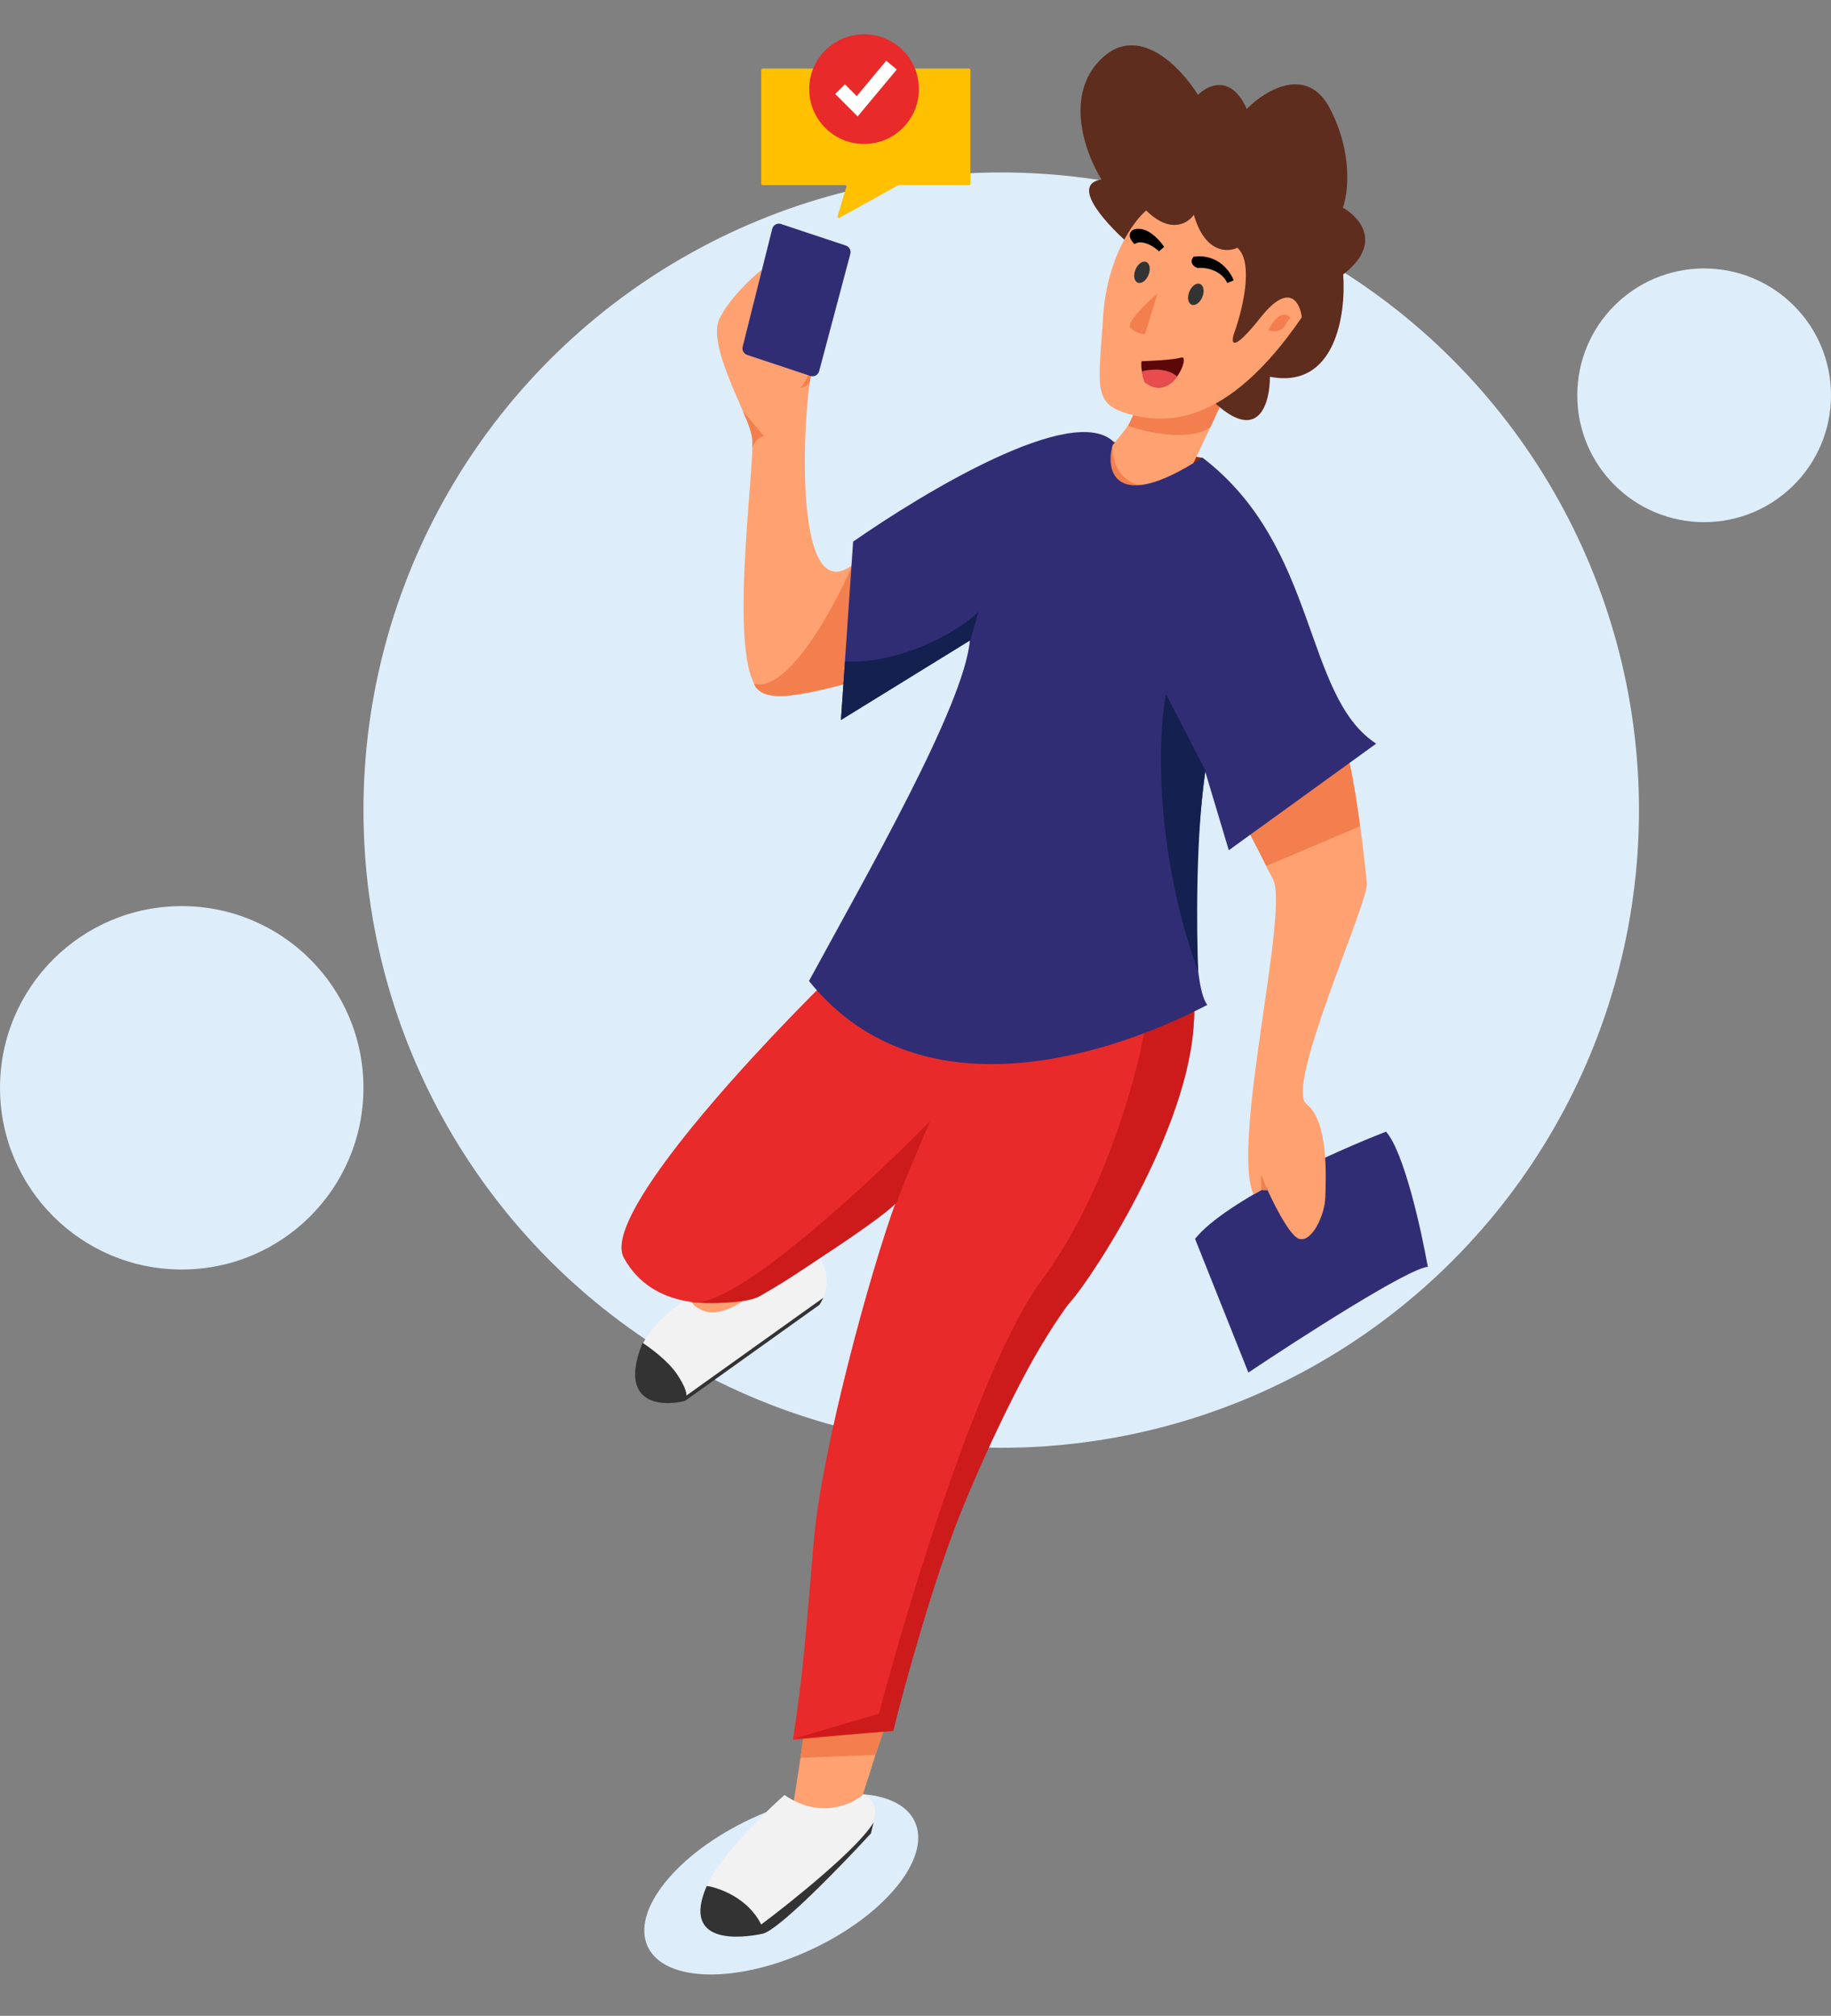 <svg width="267" height="294" viewBox="0 0 267 294" fill="none" xmlns="http://www.w3.org/2000/svg">
<rect x="0" y="0" width="267" height="294" fill="#808080" stroke="none"/>
<circle cx="146" cy="118.151" r="93" fill="#DEEDFA"/>
<circle cx="26.5" cy="158.651" r="26.5" fill="#DEEDFA"/>
<circle cx="248.5" cy="57.651" r="18.5" fill="#DEEDFA"/>
<ellipse cx="113.924" cy="274.785" rx="21.5" ry="10.5" transform="rotate(-25.119 113.924 274.785)" fill="#DEEDFA"/>
<path d="M123.423 27.258L122.141 31.529C122.09 31.701 122.273 31.848 122.43 31.761L130.955 27.025C130.984 27.009 131.018 27 131.052 27H141.3C141.41 27 141.5 26.91 141.5 26.8V10.2C141.5 10.089 141.41 10 141.3 10H111.2C111.09 10 111 10.089 111 10.2V26.8C111 26.91 111.09 27 111.2 27H123.231C123.365 27 123.461 27.129 123.423 27.258Z" fill="#FFC000"/>
<circle cx="126" cy="13" r="8" fill="#E82A2A"/>
<path d="M122.5 13L125 15.5L130 9.5" stroke="white" stroke-width="2"/>
<path d="M161.755 64.335L175.271 66.763C174.98 67.959 168.304 70.809 165.002 72.084L161.755 64.335Z" fill="#912E04"/>
<path d="M168.908 70.827C163.357 74.236 161.811 68.379 162.156 65.057C162.156 65.057 164.075 62.693 164.523 62.034C164.972 61.375 165.863 59.289 165.863 59.289L179.19 56.584L173.832 67.948C173.533 68.386 172.738 68.343 168.908 70.827Z" fill="#FFA171"/>
<path d="M161.384 70.387C160.7 66.574 160.467 66.469 162.199 64.875C162.199 64.875 161.883 70.508 167.2 70.939C172.518 71.37 162.068 74.201 161.384 70.387Z" fill="#F37F4E"/>
<path d="M176.5 62.311C173.446 64.446 167.198 63.069 164.501 62.124L165.807 59.323L178.787 57.253L176.5 62.311Z" fill="#F37F4E"/>
<path d="M160.629 26.172C155.802 26.938 161.713 33.13 165.271 36.13C166.743 41.483 171.24 53.56 177.46 59.045C183.679 64.53 185.198 58.599 185.179 54.948C194.772 56.816 196.3 45.778 195.865 40.026C201.697 35.52 198.264 31.654 195.818 30.285C196.593 28.184 197.306 22.36 193.954 15.872C190.603 9.384 184.46 13.182 181.807 15.892C179.546 10.777 176.119 12.391 174.688 13.838C172.248 9.868 166.005 3.266 160.555 8.613C155.105 13.96 158.333 22.547 160.629 26.172Z" fill="#5E2D1E"/>
<path d="M160.875 46.018C161.452 37.51 165.292 32.26 167.139 30.698C170.666 34.195 173.24 32.571 174.087 31.322C175.679 36.889 178.98 36.849 180.431 36.133C182.922 38.32 181.128 45.434 179.919 48.718C179.493 50.088 179.68 51.521 183.834 46.289C187.988 41.056 189.565 44.099 189.834 46.274C178.688 62.57 169.577 61.816 164.488 60.34C159.4 58.864 160.153 56.653 160.875 46.018Z" fill="#FFA171"/>
<path d="M179.425 41.06C178.355 38.849 175.829 38.481 174.7 38.574C174.182 38.362 174.227 38.045 174.315 37.913C177.351 37.583 178.987 39.873 179.425 41.06Z" fill="#333333" stroke="black"/>
<ellipse cx="174.381" cy="42.926" rx="1.026" ry="1.632" transform="rotate(22.239 174.381 42.926)" fill="#333333"/>
<path d="M166.19 33.885C167.519 33.986 168.844 35.525 169.34 36.282C167.545 34.661 166.059 34.739 165.541 34.98C165.203 34.573 164.861 33.785 166.19 33.885Z" fill="#333333" stroke="black"/>
<ellipse cx="166.525" cy="39.715" rx="1.026" ry="1.632" transform="rotate(22.239 166.525 39.715)" fill="#333333"/>
<path d="M188.258 46.435C188.232 46.396 188.204 46.358 188.172 46.32C188.068 46.4 187.864 46.674 187.489 47.33C186.78 48.571 185.493 48.394 184.938 48.15C186.427 45.342 187.66 45.708 188.172 46.32C188.264 46.249 188.277 46.332 188.258 46.435Z" fill="#F37F4E"/>
<path d="M172.275 52.14C171.033 52.499 167.948 52.62 166.461 52.684C166.352 53.445 166.509 54.416 166.897 55.683C170.864 58.917 173.646 51.743 172.275 52.14Z" fill="#5C0809"/>
<path d="M171.648 54.906C170.141 53.564 167.595 53.853 166.511 54.165C166.542 54.581 166.77 55.379 166.88 55.726C169.195 57.58 170.979 55.925 171.648 54.906Z" fill="#E84C4F"/>
<path d="M164.861 47.849C164.104 47.137 167.163 44.19 168.787 42.806L166.975 48.714C166.585 48.723 165.617 48.562 164.861 47.849Z" fill="#F37F4E"/>
<path d="M174.265 180.676C178.736 175.084 194.692 167.926 202.112 165.046C204.735 167.988 207.266 179.417 208.204 184.764C205.436 184.935 189.609 195.112 182.041 200.179L174.265 180.676Z" fill="#312D75"/>
<path d="M185.635 128.26C183.704 124.68 181.797 120.176 181.084 118.371C184.545 112.831 192.036 102.284 194.32 104.414C197.174 107.077 199.032 126.052 199.321 128.809C199.609 131.567 187.28 158.556 190.518 161.024C193.756 163.491 193.344 171.885 193.259 174.599C193.174 177.314 191.253 181.261 189.429 180.673C187.969 180.202 185.424 174.979 184.335 172.426L183.912 173.571L182.796 174.211C179.46 166.825 188.048 132.735 185.635 128.26Z" fill="#FFA171"/>
<path d="M198.32 120.504L184.673 126.299L181.572 120.313C186.028 116.135 195.136 107.962 195.918 108.69C196.701 109.418 197.846 116.869 198.32 120.504Z" fill="#F37F4E"/>
<path d="M183.887 171.31L184.862 173.61L183.912 173.571L183.887 171.31Z" fill="#F37F4E"/>
<path d="M99.722 191.798L101.948 186.006C105.476 185.969 112.491 186.26 112.328 187.717C112.124 189.539 108.349 193.418 105.783 195.481C103.731 197.131 100.887 193.713 99.722 191.798Z" fill="#FFA171"/>
<path d="M94.486 202.856C90.177 197.296 96.334 192.145 99.799 189.706L101.107 187.844C100.988 189.255 100.084 189.975 102.215 191.014C107.92 193.794 116.535 180.488 119.186 183.197C121.307 185.364 120.586 188.944 119.467 190.32C105.435 197.892 98.794 208.415 94.486 202.856Z" fill="#F2F2F2"/>
<path d="M115.229 266.065L117.415 251.961L130.103 248.333L124.855 264.762L115.229 266.065Z" fill="#FFA171"/>
<path d="M102.453 277.35C102.204 273.642 110.314 265.428 114.4 261.784C119.524 265.335 124.194 263.209 125.889 261.702C126.746 261.991 128.237 263.214 127.339 265.798C126.217 269.028 114.458 280.272 110.665 281.46C107.632 282.411 105.239 281.739 104.422 281.284C103.87 281.517 102.702 281.057 102.453 277.35Z" fill="#F2F2F2"/>
<path d="M110.999 280.678C109.094 276.836 104.912 275.326 103.06 275.05C99.246 283.815 108.263 282.651 111.199 282.023C113.548 281.52 122.71 272.061 126.997 267.395L127.394 265.764C125.219 269.495 115.558 277.262 110.999 280.678Z" fill="#333333"/>
<path d="M127.628 255.935L116.922 256.352L116.708 256.444L117.314 251.985L129.396 251.039L127.628 255.935Z" fill="#F37F4E"/>
<path d="M90.966 183.442C87.526 177.23 111.007 152.172 123.178 140.42L171.305 140.429C170.661 138.017 170.103 134.723 173.027 140.848C176.681 148.504 171.931 166.829 155.343 190.814C142.072 210.002 134.35 235.291 130.264 252.402L115.639 253.736C117.345 242.395 117.573 237.124 118.697 224.455C119.836 211.615 126.674 186.105 130.741 174.987C124.957 179.625 112.481 189.045 108.848 189.619C104.306 190.337 95.265 191.206 90.966 183.442Z" fill="#E82A2A"/>
<path d="M151.932 186.659C160.779 174.763 165.491 157.97 166.741 151.061C169.012 144.496 173.662 134.501 174.101 147.046C174.65 162.727 159.583 185.979 156.023 189.959C152.463 193.938 145.579 207.234 140.387 219.886C136.234 230.007 131.9 245.811 130.252 252.448L115.875 253.554L128.178 249.927C132.41 233.795 143.085 198.556 151.932 186.659Z" fill="#CD1B1B"/>
<path d="M98.654 200.319C97.349 198.428 94.805 196.551 93.696 195.849C90.105 204.764 96.328 205.208 99.889 204.315C106.377 199.673 119.377 190.374 119.467 190.319C119.557 190.264 119.9 189.593 120.06 189.264L100.076 203.545C100.146 203.258 99.959 202.211 98.654 200.319Z" fill="#333333"/>
<path d="M135.642 163.499C134.066 167.146 130.911 174.574 130.896 175.108C130.327 176.744 113.355 187.632 110.752 189.061C108.977 190.036 104.672 190.076 101.876 189.934C101.387 189.987 100.952 189.961 100.579 189.848C100.952 189.879 101.391 189.909 101.876 189.934C108.848 189.179 126.934 172.379 135.642 163.499Z" fill="#CD1B1B"/>
<path d="M111.467 101.181C116.255 102.805 130.966 97.422 137.873 94.467C137.962 94.429 138.008 94.337 137.986 94.243C136.505 87.9 131.751 76.901 124.232 82.456C114.754 89.457 117.378 54.635 118.833 52.206C120.288 49.777 114.417 43.933 113.408 43.543C112.735 43.283 111.117 44.859 110.031 46.085C109.89 46.245 109.617 46.106 109.668 45.899L111.177 39.7C111.222 39.516 111.013 39.381 110.867 39.501C109.225 40.853 106.305 43.659 104.922 46.468C103.024 50.324 108.954 60.261 109.663 63.457C110.373 66.653 105.439 99.138 111.467 101.181Z" fill="#FFA171"/>
<path d="M109.955 99.709C114.84 101.09 121.532 88.82 124.267 82.512L124.586 99.337C123.145 99.802 119.289 100.869 115.394 101.417C111.498 101.966 110.145 100.507 109.955 99.709Z" fill="#F37F4E"/>
<path d="M111.405 63.594L108.307 59.96C109.888 63.32 109.748 64.486 109.709 65.436C110.028 64.122 110.852 63.763 111.405 63.594Z" fill="#F37F4E"/>
<path d="M116.711 56.584C117.228 56.038 117.889 55.095 118.621 52.682L118.085 55.671C118.085 55.671 117.906 56.011 117.557 56.262C117.208 56.513 116.711 56.584 116.711 56.584Z" fill="#F37F4E"/>
<path d="M175.327 66.728C162.506 75.085 160.925 68.596 162.399 64.445C156.438 58.655 134.706 71.826 124.403 78.994L122.629 105.003L141.431 93.409C140.576 102.913 126.294 127.728 117.967 143.072C134.686 163.803 163.702 153.039 176.045 146.559C173.692 143.453 173.953 126.312 175.745 112.512L179.185 124.003L200.677 108.458C189.993 101.49 192.324 79.696 175.327 66.728Z" fill="#312D75"/>
<path d="M170.01 101.183L175.778 112.377C174.344 121.893 174.479 135.909 174.726 141.728C168.256 123.837 168.886 107.244 170.01 101.183Z" fill="#142050"/>
<path d="M141.432 93.602L142.694 89.206C142.694 89.206 139.627 92.346 133.5 94.646C127.374 96.945 123.221 96.462 123.221 96.462L122.629 105.003L141.431 93.409L141.432 93.602Z" fill="#142050"/>
<path d="M108.297 50.57L112.609 33.376C112.75 32.811 113.342 32.486 113.895 32.67L123.348 35.817C123.849 35.984 124.134 36.513 123.998 37.023L119.449 54.137C119.3 54.694 118.713 55.011 118.166 54.829L108.951 51.762C108.455 51.596 108.17 51.077 108.297 50.57Z" fill="#312D75"/>
</svg>
